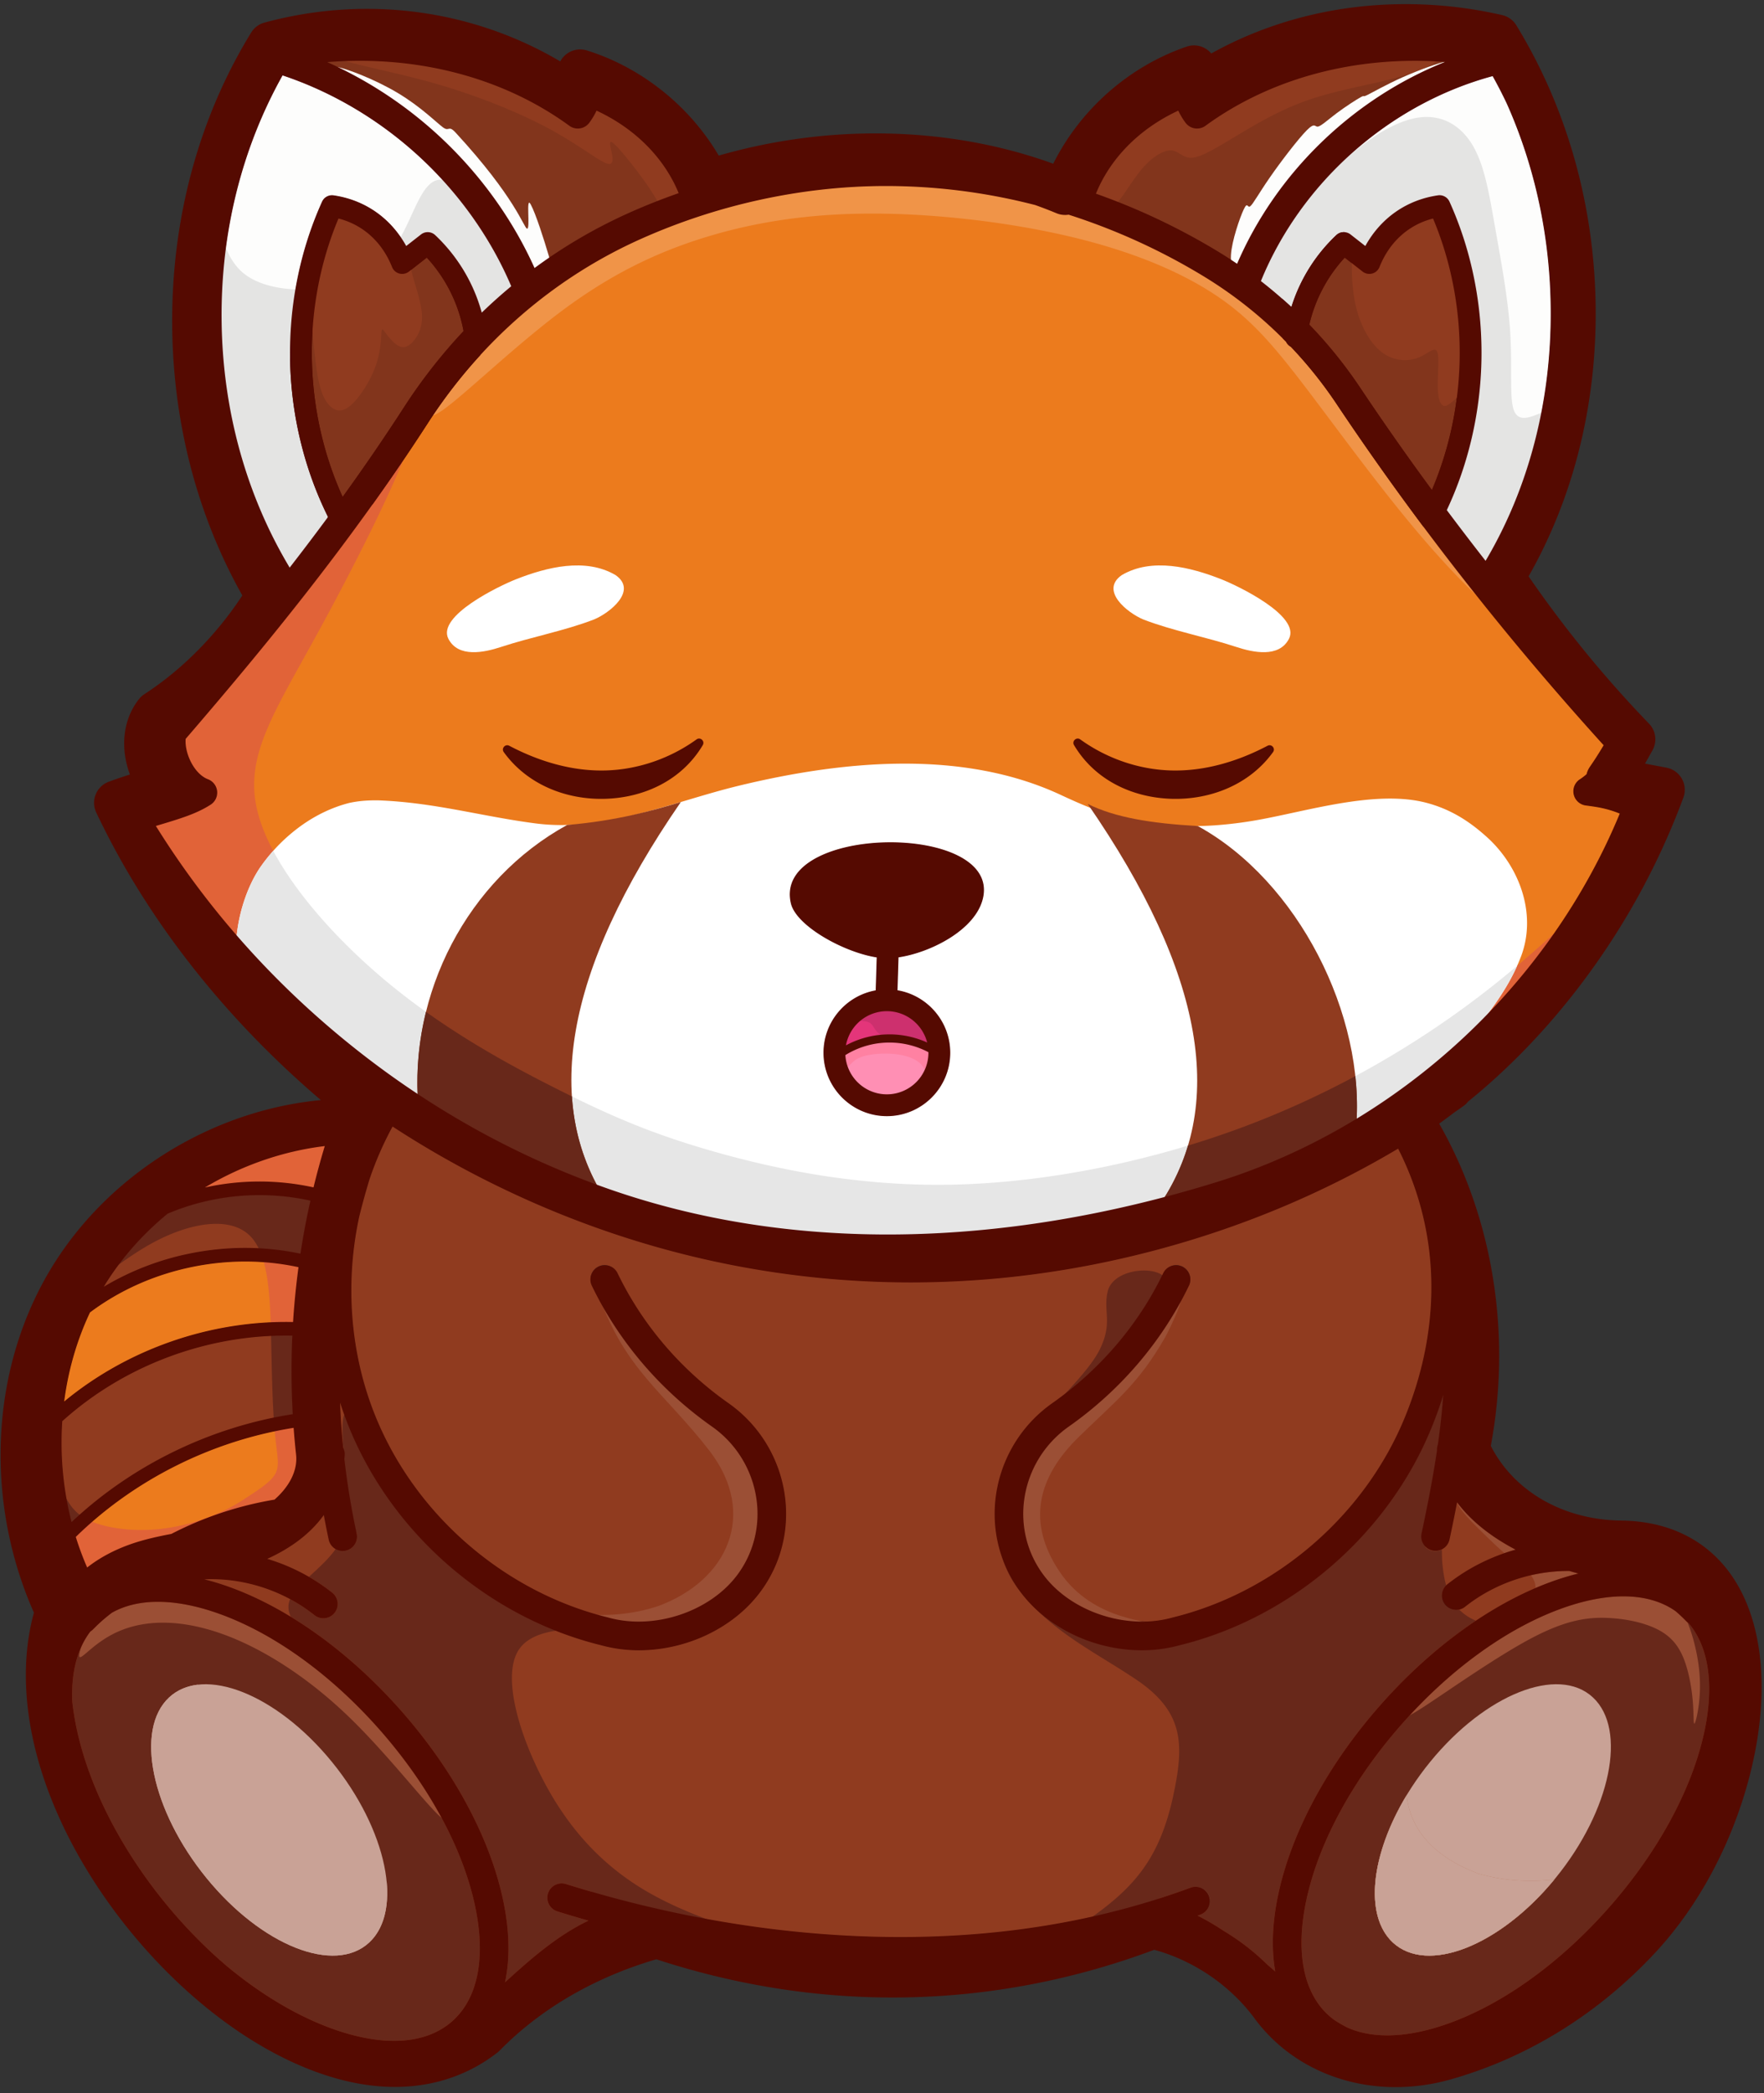 <svg width="215" height="255" fill="none" xmlns="http://www.w3.org/2000/svg"><rect width="100%" height="100%" fill="#333333" stroke="none"/><path fill-rule="evenodd" clip-rule="evenodd" d="M72.189 230.546a145 145 0 0015.847 3.624 131.283 131.283 0 0018.839 1.832c6.892.164 13.559-.258 19.956-1.26a96.399 96.399 0 0014.27-3.339l.065-.02.064-.021.065-.02.022-.007.042-.014.064-.021.065-.02.064-.021.043-.014.021-.007.065-.021.064-.021.064-.02.064-.021h.001l.063-.021.065-.021.064-.022.064-.021.064-.021.064-.021.064-.021.064-.022.043-.014.021-.007.064-.022.064-.021.064-.021.064-.022.064-.021.063-.022.064-.022.064-.022.022-.007.042-.014.064-.022.063-.022.064-.022.043-.015.021-.007.063-.022.064-.022.063-.022.064-.022.064-.022.063-.022.064-.023.063-.022.022-.007.042-.015.063-.023.063-.022.064-.023.042-.015.021-.007.064-.023.063-.022.063-.023.063-.023h.001l.063-.022.063-.023.063-.023.063-.023.021-.008.042-.015.063-.023.127-.046.042-.015.021-.008.126-.046.063-.024.062-.023a1.69 1.69 0 011.299.05 1.694 1.694 0 01.833 2.251 1.69 1.69 0 01-.952.882l-.518.189.098.048c.547.273 1.083.565 1.609.874a32.08 32.08 0 011.558.974l.002.001a28.242 28.242 0 015.318 4.109l.002.002a91 91 0 01.491.423l.587.509-.023-.13c-.255-1.452-.345-3.014-.265-4.671.079-1.645.324-3.384.738-5.202.849-3.722 2.364-7.581 4.445-11.393 2.081-3.812 4.729-7.577 7.842-11.112 3.113-3.534 6.514-6.635 10.033-9.181 3.519-2.545 7.156-4.535 10.74-5.846a32.462 32.462 0 013.378-1.033l.179-.044-.178-.047c-.185-.05-.37-.1-.555-.152-.184-.051-.366-.104-.549-.157l-.006-.002h-.007a20.366 20.366 0 00-6.769 1.115 20.171 20.171 0 00-5.997 3.278 1.698 1.698 0 11-2.117-2.654 23.236 23.236 0 013.933-2.526 24.175 24.175 0 014.41-1.721l.114-.032-.105-.054c-1.53-.801-2.901-1.69-4.094-2.655-1.189-.96-2.201-1.996-3.021-3.095l-.064-.086-.02.105c-.142.746-.291 1.498-.446 2.258-.154.756-.316 1.528-.485 2.315a1.689 1.689 0 01-.59.964 1.705 1.705 0 01-1.425.34l-.016-.003-.005-.001-.01-.003-.011-.002-.005-.002-.016-.003-.001-.001-.015-.003-.006-.002-.009-.003-.012-.003-.004-.001-.015-.005h-.001l-.014-.004-.007-.002-.009-.003-.012-.004-.003-.001-.015-.005h-.002l-.013-.005-.007-.002-.008-.003-.012-.005-.003-.001-.015-.005-.002-.001-.013-.005-.007-.003-.007-.002-.013-.006h-.002l-.014-.006-.004-.002-.011-.005-.014-.006-.013-.006h-.001l-.015-.007-.004-.002-.01-.004-.009-.005-.005-.002-.013-.007h-.001l-.014-.007-.004-.002-.01-.005-.009-.005-.004-.003-.014-.007-.014-.007-.004-.003-.009-.005-.01-.005-.003-.003-.014-.008h-.001l-.012-.008-.005-.003-.008-.004-.01-.007-.003-.002-.013-.008-.001-.001-.012-.007-.006-.004-.007-.005-.01-.007-.002-.002-.013-.008-.002-.002-.011-.007-.006-.005-.006-.004-.01-.008-.002-.001-.013-.009-.002-.002-.01-.008-.012-.009-.011-.008-.001-.001-.012-.01-.003-.002-.009-.008-.006-.005-.005-.004-.011-.01h-.001l-.011-.01-.012-.01-.007-.007-.004-.004-.011-.009v-.001l-.011-.01-.004-.003-.007-.008-.008-.007-.003-.003-.011-.011-.011-.01-.004-.004-.006-.007a1.693 1.693 0 01-.445-1.541c.388-1.81.743-3.554 1.061-5.248.317-1.692.597-3.331.835-4.927l.001-.005v-.005a1.696 1.696 0 01.1-.69l.002-.005.001-.005c.146-1.029.275-2.043.384-3.045.11-1.002.2-1.99.269-2.969l.029-.404-.12.387a50.326 50.326 0 01-1.369 3.826c-2.637 6.524-6.896 12.334-12.204 16.932-5.309 4.599-11.667 7.987-18.5 9.667h-.002c-.743.206-1.5.359-2.265.461-.778.104-1.565.155-2.355.155-2.827 0-5.673-.653-8.227-1.858-2.499-1.18-4.719-2.888-6.37-5.03a15.371 15.371 0 01-1.027-1.504c-2.17-3.603-2.734-7.78-1.88-11.672a16.481 16.481 0 016.627-9.96 42.166 42.166 0 007.829-7.124 40.69 40.69 0 005.716-8.758c.203-.423.558-.723.968-.866a1.694 1.694 0 012.164 1.04c.143.41.131.875-.072 1.297a44.112 44.112 0 01-6.187 9.482 45.54 45.54 0 01-8.465 7.705 13.094 13.094 0 00-5.262 7.883c-.683 3.078-.243 6.378 1.47 9.222a12.91 12.91 0 00.808 1.183c1.322 1.715 3.14 3.092 5.192 4.047a16.177 16.177 0 006.754 1.512c.635 0 1.267-.041 1.892-.124a13.019 13.019 0 001.804-.368l.053-.013c6.319-1.55 12.198-4.679 17.106-8.929 4.909-4.249 8.848-9.62 11.286-15.652 2.256-5.582 3.301-11.229 3.151-16.727a37.093 37.093 0 00-4.043-15.876l-.023-.045-.043.025a114.24 114.24 0 01-14.228 7.159 117.866 117.866 0 01-15.239 5.183 118.098 118.098 0 01-14.895 2.96 114.324 114.324 0 01-20.681.848 113.546 113.546 0 01-25.96-4.36 117.214 117.214 0 01-19.457-7.597 119.44 119.44 0 01-6.146-3.276 117.52 117.52 0 01-5.905-3.607l-.043-.028-.024.044a40.128 40.128 0 00-2.815 6.442v.001a88.493 88.493 0 00-1.25 4.533v.001a42.604 42.604 0 00-.83 12.415c.33 4.077 1.254 8.104 2.79 11.905 2.439 6.032 6.378 11.403 11.287 15.652 4.908 4.25 10.788 7.379 17.106 8.928l.053.014c2.753.77 5.81.61 8.605-.296 2.796-.906 5.33-2.557 7.037-4.771a13.212 13.212 0 00.808-1.183c1.713-2.844 2.153-6.145 1.47-9.222a13.097 13.097 0 00-5.262-7.883 45.554 45.554 0 01-8.465-7.706 44.073 44.073 0 01-6.186-9.481 1.692 1.692 0 01-.072-1.297c.143-.41.443-.766.866-.968a1.692 1.692 0 011.297-.072c.41.143.765.443.968.865a40.679 40.679 0 005.716 8.759 42.174 42.174 0 007.829 7.124 16.477 16.477 0 016.627 9.96c.854 3.892.29 8.069-1.88 11.672a16.596 16.596 0 01-1.027 1.504c-1.65 2.142-3.87 3.85-6.37 5.029a19.411 19.411 0 01-8.227 1.859c-.79 0-1.578-.051-2.356-.155a16.778 16.778 0 01-2.264-.461h-.001c-6.834-1.68-13.192-5.068-18.5-9.667-5.309-4.598-9.568-10.408-12.205-16.932a41.291 41.291 0 01-1.06-2.934l-.105-.323.013.339a85.206 85.206 0 00.376 5.509l.001.008.004.008a1.719 1.719 0 01.183.894 9.633 9.633 0 01-.029.315l-.013.131v.004a93.48 93.48 0 00.637 4.544c.234 1.416.501 2.838.802 4.267l.001.005.001.005.001.005.001.005.002.005v.005l.002.005v.006l.002.005v.005l.002.005.001.005.001.005.001.005.001.005.002.006v.005l.002.005v.005l.002.005v.005l.002.004v.001l.001.006.001.005.001.005.001.005.001.005.002.005v.005l.002.005v.005l.002.006v.005l.002.005.001.005.001.005.001.005.001.006.002.005v.005l.002.005v.005l.002.005v.005l.002.005.001.006.001.005.001.005.002.005v.005l.002.005v.005l.002.005v.006l.002.005.001.005.001.005.001.005.001.005.001.005.002.005v.006l.002.005v.005h.001a1.693 1.693 0 01-1.303 2.015 1.617 1.617 0 01-.358.038 1.694 1.694 0 01-1.658-1.342 104.555 104.555 0 01-.601-3.023l-.02-.108-.065.089a14.48 14.48 0 01-2.9 2.965c-1.145.887-2.47 1.673-3.974 2.357l-.114.052.12.036a24.003 24.003 0 014.178 1.697 23.124 23.124 0 013.732 2.423c.367.292.58.705.629 1.137a1.69 1.69 0 01-.36 1.248 1.692 1.692 0 01-2.385.269 20.177 20.177 0 00-6.336-3.392 20.279 20.279 0 00-7.13-.984l-.324.014.314.079a30.972 30.972 0 013.219.992c3.584 1.311 7.221 3.301 10.74 5.847 3.52 2.545 6.92 5.647 10.034 9.181 3.113 3.534 5.76 7.3 7.842 11.112 2.08 3.812 3.596 7.67 4.444 11.392.446 1.956.696 3.821.754 5.574.058 1.768-.08 3.424-.407 4.95l-.031.143.108-.098c1.5-1.364 3.067-2.776 4.747-4.081 1.679-1.304 3.47-2.499 5.415-3.43l.112-.054-.12-.034a157.261 157.261 0 01-3.782-1.126 1.694 1.694 0 01-1.115-2.126 1.696 1.696 0 012.125-1.115l.05.016.05.015.051.016.05.016.051.015.046.015.004.001.05.016.102.031.05.015.05.016.043.013.008.002.05.016.101.031.05.015.051.015.039.012.011.004.05.015.051.015.05.016.05.015.052.016.034.01.016.005.05.015.05.015.051.015.05.016.051.015.03.009.02.006.05.015.051.015.05.015.101.03.027.008.024.008.05.015.05.015.051.014.05.015.05.015.024.007.027.008.05.015.051.015.05.015.05.015.051.015.02.005.03.009.051.015.05.015.051.015.05.014.05.015.016.005.035.01.05.015.051.014.05.015.05.015.051.014.011.003.04.012.05.014.05.015.05.014.051.015h-.002zm86.656 9.179c-.458-2.466-.326-5.392.419-8.658.786-3.451 2.203-7.043 4.156-10.603 1.952-3.56 4.439-7.088 7.368-10.412 2.928-3.325 6.114-6.238 9.399-8.624 3.285-2.385 6.669-4.244 9.994-5.46a27.232 27.232 0 014.012-1.146 18.86 18.86 0 013.672-.386c1.265 0 2.443.154 3.518.462a9.395 9.395 0 012.893 1.372l.003.003a18.81 18.81 0 011.265 1.19 1.758 1.758 0 00.29.239l.006.003.004.006c1.269 1.491 2.067 3.438 2.378 5.754.31 2.305.137 4.976-.535 7.924-.787 3.451-2.203 7.043-4.156 10.603-1.952 3.559-4.439 7.087-7.368 10.412-2.928 3.325-6.114 6.238-9.399 8.623-3.285 2.386-6.669 4.245-9.994 5.461-2.524.923-4.881 1.427-7.007 1.516-2.14.09-4.047-.242-5.658-.99l-.001-.001a13.626 13.626 0 01-.745-.409 18.963 18.963 0 01-.755-.47l-.002-.001a7.828 7.828 0 01-.624-.5c-1.622-1.428-2.673-3.437-3.133-5.908zm-100.579.665c-.46 2.47-1.51 4.479-3.132 5.907-1.622 1.429-3.748 2.219-6.256 2.362-2.504.144-5.39-.356-8.537-1.507-2.12-.776-4.264-1.813-6.392-3.081a50.223 50.223 0 01-6.336-4.507 60.035 60.035 0 01-8.1-8.417c-2.427-3.064-4.562-6.358-6.29-9.748a47.232 47.232 0 01-2.964-7.161c-.75-2.369-1.252-4.689-1.5-6.929v-.003c-.074-1.768.078-3.385.45-4.824.372-1.437.964-2.696 1.771-3.75l.005-.007.008-.005a1.792 1.792 0 00.327-.261 19.61 19.61 0 012.295-2.02l.005-.003a9.865 9.865 0 012.591-1 13.161 13.161 0 013.035-.336c1.154 0 2.382.129 3.672.386 1.28.255 2.62.637 4.013 1.146 3.324 1.216 6.708 3.075 9.993 5.461 3.285 2.385 6.47 5.298 9.4 8.623 2.928 3.325 5.416 6.853 7.368 10.412 1.952 3.56 3.369 7.152 4.155 10.603.745 3.267.877 6.192.419 8.658v.001z" fill="#903B1F"/><path fill-rule="evenodd" clip-rule="evenodd" d="M8.814 207.772c.433-1.78 1.32-3.843 3.042-4.895 2.63-1.605 7.21-.851 12.296 2.405 5.086 3.256 10.679 9.015 14.776 14.054 4.098 5.039 6.7 9.358 9.454 10.766 2.753 1.408 5.657-.096 6.468-3.296.227-.894.29-1.921.185-3.045 1.269 2.687 2.22 5.369 2.813 7.971.745 3.266.877 6.192.418 8.658-.46 2.47-1.51 4.479-3.133 5.908-1.621 1.428-3.747 2.218-6.255 2.362-2.504.143-5.39-.357-8.537-1.508-2.12-.776-4.264-1.812-6.392-3.081a50.121 50.121 0 01-6.336-4.507 60.035 60.035 0 01-8.1-8.417c-2.427-3.064-4.562-6.358-6.29-9.747a47.316 47.316 0 01-2.964-7.161c-.7-2.207-1.182-4.371-1.445-6.467zm167.131-37.727c-.055.054-.11.111-.166.17a49.792 49.792 0 01-1.29 3.578c-2.637 6.524-6.896 12.333-12.205 16.932-5.309 4.598-11.666 7.986-18.5 9.667h-.001c-.743.206-1.5.359-2.265.461-.778.104-1.565.155-2.355.155a19.41 19.41 0 01-8.227-1.859c-2.499-1.179-4.719-2.887-6.37-5.029a15.64 15.64 0 01-1.027-1.505 15.699 15.699 0 01-1.47-3.206 12.01 12.01 0 002.089 4.248c4.14 5.298 9.273 7.539 14.604 11.153 5.669 3.964 5.544 7.948 4.174 14.251-1.629 7.214-4.552 10.726-9.843 14.496a92.84 92.84 0 0012.084-3.554 1.697 1.697 0 012.132 2.301c-.181.394-.513.72-.953.883l-.517.188.098.049a27.4 27.4 0 011.609.873c.527.308 1.046.635 1.557.974l.002.001a28.138 28.138 0 015.319 4.109l.002.003c.167.142.33.283.491.422l.586.51-.023-.131c-.255-1.452-.344-3.014-.265-4.671.079-1.645.325-3.384.739-5.202.849-3.722 2.363-7.581 4.444-11.392 2.082-3.812 4.729-7.578 7.842-11.112 3.113-3.534 6.515-6.636 10.034-9.182a54.566 54.566 0 011.662-1.155c-.874-.362-1.563-.837-2.108-1.404a1.692 1.692 0 01-2.063-1.845c.043-.381.214-.748.505-1.029-.26-.919-.403-1.925-.494-2.986a32.6 32.6 0 01-.036-1.326l.004-.14a1.68 1.68 0 01-1.144.157 1.694 1.694 0 01-1.069-.738 1.692 1.692 0 01-.235-1.278c.388-1.809.743-3.554 1.06-5.247.318-1.693.598-3.331.836-4.928l.001-.005v-.005a1.704 1.704 0 01.1-.69l.002-.004.001-.005c.146-1.03.275-2.044.384-3.045.107-.981.196-1.95.265-2.908zm-35.812 27.532a55.917 55.917 0 01-4.76-.496c-.15-.022-.299-.046-.446-.071 1.394.39 2.841.596 4.274.597.311 0 .622-.01.932-.03zm1.562-42.196l-.028-.021c-1.622-1.176-6.079-.563-6.665 1.999-.559 2.437.642 3.764-.942 7.006-.839 1.716-2.59 3.649-4.364 5.582a42.036 42.036 0 006.418-6.087 40.684 40.684 0 005.58-8.479h.001zm60.74 68.513c-6.354 4.539-14.612 6.539-22.24 4.379-9.373-3.563-10.791-10.568-6.516-19.101 2.883-5.754 6.002-5.256 9.191-9.332.114-.146.205-.278.274-.4a48.39 48.39 0 00-2.957 1.988c-3.285 2.386-6.471 5.299-9.4 8.624-2.928 3.324-5.416 6.852-7.367 10.412-1.953 3.56-3.37 7.152-4.156 10.603-.745 3.266-.877 6.192-.419 8.658.459 2.47 1.511 4.479 3.133 5.908a9.005 9.005 0 00.624.499l.002.002c.252.165.504.322.755.47.252.148.5.285.744.409l.002.001c1.611.748 3.518 1.079 5.658.99 2.126-.089 4.482-.593 7.007-1.517 3.325-1.216 6.709-3.074 9.994-5.46s6.47-5.298 9.399-8.623c2.406-2.732 4.514-5.6 6.272-8.511v.001zM35.472 197.049c-.405-.88-.401-1.586-.095-2.273a19.752 19.752 0 012.977 1.96c.367.292.817.408 1.249.359a1.693 1.693 0 00.868-3.013 23.028 23.028 0 00-2.851-1.94c1.145-1.066 2.442-2.201 3.281-3.417l.015-.022a1.687 1.687 0 001.213.195 1.694 1.694 0 001.07-.738 1.69 1.69 0 00.234-1.277c-.33-1.54-.62-3.071-.871-4.595a93.477 93.477 0 01-.628-4.466l-.008-.099.011-.115a9.57 9.57 0 00.03-.314 1.678 1.678 0 00-.133-.786c-.134-1.935-.172-3.606.153-4.201l.013.037c.176.486.36.969.554 1.449 2.637 6.523 6.896 12.333 12.205 16.932 3.87 3.351 8.296 6.06 13.058 7.933-1.695.252-3.542.832-4.525 2.239-2.048 2.935-.332 9.469 2.519 15.203 2.85 5.734 6.834 10.668 12.814 14.212 2.322 1.375 4.945 2.541 7.639 3.546-.541-.099-1.083-.201-1.624-.307l-.196-.038-.068-.014-.128-.025-.142-.028-.054-.011-.196-.039-.02-.004-.176-.036-.093-.018-.103-.021-.167-.035-.029-.005-.196-.041-.045-.009-.15-.032-.12-.024-.077-.016-.193-.041-.003-.001-.196-.041-.071-.015-.125-.027-.145-.031-.051-.011-.196-.043-.023-.005-.173-.037-.097-.021-.1-.022-.17-.038-.026-.006-.196-.043-.049-.011-.147-.033-.123-.027-.073-.017-.197-.044v-.001l-.196-.044-.075-.017-.12-.028-.15-.034-.047-.012-.196-.045-.027-.006-.17-.04-.1-.024-.096-.022-.383-.091-.01-.002-.052-.013-.144-.034-.127-.031-.07-.017-.196-.047-.004-.001-.192-.047-.079-.019-.117-.029-.153-.038-.044-.011-.196-.049-.03-.007-.166-.042-.105-.026-.092-.023-.178-.045-.018-.005-.197-.05-.056-.014-.14-.036-.13-.033-.066-.017-.197-.051-.008-.002-.188-.049-.083-.022-.114-.03-.156-.041-.04-.01-.197-.052-.034-.009-.162-.043-.108-.029-.088-.024-.183-.049-.014-.004-.196-.053-.06-.016-.137-.037-.134-.037-.062-.017-.197-.054-.012-.003-.184-.051-.086-.024-.11-.031-.161-.044-.036-.011-.197-.055-.038-.01-.158-.045-.112-.032-.085-.024-.186-.053-.01-.003-.197-.056-.064-.018-.132-.039a153.933 153.933 0 01-3.115-.934 1.689 1.689 0 00-1.294.117c-.385.202-.692.55-.832.998a1.693 1.693 0 001.116 2.125 143.574 143.574 0 003.782 1.127l.12.033-.113.054c-1.945.931-3.736 2.127-5.414 3.431-1.68 1.304-3.248 2.717-4.747 4.08l-.108.099.03-.143c.328-1.526.465-3.182.407-4.95-.057-1.754-.307-3.618-.753-5.574-.849-3.722-2.363-7.581-4.444-11.393-2.081-3.812-4.73-7.577-7.843-11.112-3.113-3.534-6.514-6.635-10.033-9.181a51.462 51.462 0 00-3.366-2.242v.001z" fill="#68281A"/><path fill-rule="evenodd" clip-rule="evenodd" d="M38.53 35.146a41.661 41.661 0 012.557-8.605l.106-.252.264.066a9.47 9.47 0 014.065 2.171c1.143 1.035 2.058 2.363 2.681 3.932a1.014 1.014 0 00.675.601h.001a1.013 1.013 0 00.887-.178l2.413-1.886.199.214a18.193 18.193 0 012.925 4.235 18.189 18.189 0 011.634 4.88l.029.158-.11.117a64.98 64.98 0 00-7.254 9.281 239.836 239.836 0 01-3.683 5.53 267.74 267.74 0 01-3.773 5.359l-.322.444-.227-.5a41.987 41.987 0 01-2.693-8.005 43.53 43.53 0 01-.374-17.562z" fill="#903B1F"/><path fill-rule="evenodd" clip-rule="evenodd" d="M148.508 93.239c-1.932.49-3.899.733-5.86.67a19.649 19.649 0 01-5.755-1.069 20.321 20.321 0 01-5.257-2.722.461.461 0 00-.602.036.464.464 0 00-.09.597 12.761 12.761 0 004.831 4.663c2.09 1.159 4.484 1.769 6.927 1.854 2.467.086 4.931-.371 7.131-1.376 2.071-.946 3.908-2.377 5.293-4.297a.457.457 0 00-.029-.588.465.465 0 00-.585-.111c-1.931 1.017-3.948 1.82-6.004 2.343zM99.812 104.407c-2.475 1.23-3.967 3.111-3.374 5.635.304 1.296 1.762 2.695 3.635 3.875 2.088 1.315 4.689 2.356 6.788 2.68l.041.007c-.04 1.364-.083 2.728-.125 4.091l-.037.007a7.688 7.688 0 00-4.537 2.638 7.639 7.639 0 00-1.787 4.918c0 2.116.861 4.036 2.251 5.426a7.653 7.653 0 005.426 2.251 7.653 7.653 0 005.426-2.251 7.65 7.65 0 002.252-5.426 7.638 7.638 0 00-1.809-4.943 7.68 7.68 0 00-4.579-2.624l-.04-.007c.043-1.363.084-2.726.125-4.089l.039-.005c2.138-.317 4.762-1.293 6.838-2.75 1.698-1.193 3.028-2.707 3.421-4.444.526-2.326-.838-4.047-3.133-5.166-2.209-1.076-5.277-1.597-8.362-1.566-3.084.031-6.185.613-8.458 1.743zM85.308 90.037a.46.46 0 00-.384.08 20.326 20.326 0 01-5.257 2.723 19.651 19.651 0 01-5.755 1.069c-1.962.063-3.928-.18-5.86-.67-2.056-.522-4.073-1.326-6.004-2.343a.463.463 0 00-.375-.032.496.496 0 00-.323.37.456.456 0 00.084.361c1.385 1.92 3.222 3.351 5.293 4.297 2.2 1.005 4.664 1.462 7.131 1.376 2.443-.085 4.837-.695 6.927-1.854a12.76 12.76 0 004.83-4.663.461.461 0 00.048-.39.497.497 0 00-.355-.324z" fill="#EC7B1D"/><path fill-rule="evenodd" clip-rule="evenodd" d="M60.017 23.934a50.633 50.633 0 00-13.17-12.511 49.826 49.826 0 00-6.98-3.812l-.169-.075.184-.015c5.466-.439 10.84.027 15.861 1.347 4.992 1.312 9.637 3.468 13.68 6.418.38.277.834.373 1.263.306.43-.067.833-.298 1.11-.676.194-.267.36-.521.505-.764a7.73 7.73 0 00.365-.693l.02-.043.042.02c2.344 1.086 4.407 2.524 6.108 4.231 1.698 1.706 3.035 3.681 3.926 5.845l.019.046-.047.017a78.65 78.65 0 00-6.065 2.41c-2.028.908-4 1.922-5.913 3.038a62.637 62.637 0 00-5.577 3.667l-.046.035-.024-.053a48.767 48.767 0 00-5.092-8.738zm77.44-6.24c1.706-1.72 3.779-3.166 6.134-4.258l.043-.02.02.043c.101.22.222.45.365.693.144.243.311.497.506.764.276.378.68.61 1.109.676.429.067.884-.03 1.262-.305 4.005-2.921 8.598-5.064 13.534-6.379 4.967-1.323 10.282-1.81 15.694-1.41l.202.015-.188.076c-5.618 2.248-10.763 5.626-15.101 9.835-4.313 4.186-7.828 9.195-10.214 14.732l-.023.053-.047-.032a56.911 56.911 0 00-2.175-1.402 80.84 80.84 0 00-7.343-3.966 79.723 79.723 0 00-7.677-3.169l-.046-.016.018-.046c.887-2.178 2.224-4.167 3.927-5.884z" fill="#82351C"/><path fill-rule="evenodd" clip-rule="evenodd" d="M58.266 240.39c-.46 2.47-1.51 4.479-3.132 5.907-1.622 1.429-3.748 2.219-6.256 2.362-2.504.144-5.39-.356-8.537-1.507-2.12-.776-4.264-1.813-6.392-3.081a50.223 50.223 0 01-6.336-4.507 60.035 60.035 0 01-8.1-8.417c-2.427-3.064-4.562-6.358-6.29-9.748a47.232 47.232 0 01-2.964-7.161c-.75-2.369-1.252-4.689-1.5-6.929v-.003c-.074-1.768.078-3.385.45-4.824.372-1.437.964-2.696 1.771-3.75l.005-.007.008-.005a1.792 1.792 0 00.327-.261 19.61 19.61 0 012.295-2.02l.005-.003a9.865 9.865 0 012.591-1 13.161 13.161 0 013.035-.336c1.154 0 2.382.129 3.672.386 1.28.255 2.62.637 4.013 1.146 3.324 1.216 6.708 3.075 9.993 5.461 3.285 2.385 6.47 5.298 9.4 8.623 2.928 3.325 5.416 6.853 7.368 10.412 1.952 3.56 3.369 7.152 4.155 10.603.745 3.267.877 6.192.419 8.658v.001zM158.845 239.725c-.458-2.466-.326-5.392.419-8.658.786-3.451 2.203-7.043 4.156-10.603 1.952-3.56 4.439-7.088 7.368-10.412 2.928-3.325 6.114-6.238 9.399-8.624 3.285-2.385 6.669-4.244 9.994-5.46a27.232 27.232 0 014.012-1.146 18.86 18.86 0 013.672-.386c1.265 0 2.443.154 3.518.462a9.395 9.395 0 012.893 1.372l.003.003a18.81 18.81 0 011.265 1.19 1.758 1.758 0 00.29.239l.006.003.004.006c1.269 1.491 2.067 3.438 2.378 5.754.31 2.305.137 4.976-.535 7.924-.787 3.451-2.203 7.043-4.156 10.603-1.952 3.559-4.439 7.087-7.368 10.412-2.928 3.325-6.114 6.238-9.399 8.623-3.285 2.386-6.669 4.245-9.994 5.461-2.524.923-4.881 1.427-7.007 1.516-2.14.09-4.047-.242-5.658-.99l-.001-.001a14.306 14.306 0 01-.745-.408 18.999 18.999 0 01-.755-.471l-.002-.001a7.828 7.828 0 01-.624-.5c-1.622-1.428-2.673-3.437-3.133-5.908z" fill="#68281A"/><path fill-rule="evenodd" clip-rule="evenodd" d="M31.592 143.991c-2.22.003-4.44.247-6.611.73l-.284.063.25-.149a38.035 38.035 0 017.106-3.313 36.363 36.363 0 017.526-1.743l.072-.009-.021.069a94.56 94.56 0 00-1.373 5.031l-.01.045-.045-.01a30.568 30.568 0 00-6.61-.713v-.001zM20.913 163.471c-4.737 1.645-9.188 4.115-13.061 7.313l-.092.076.016-.118a37.338 37.338 0 011.162-5.605 35.43 35.43 0 011.986-5.263l.005-.01.01-.007a30.398 30.398 0 015.982-3.487 32.06 32.06 0 016.727-2.11 32.277 32.277 0 016.43-.614c2.14.013 4.256.244 6.312.69l.042.01-.005.043a94.701 94.701 0 00-.66 6.675l-.003.045-.045-.001c-5.027-.105-10.06.715-14.806 2.363zM27.04 184.336a43.088 43.088 0 00-6.137 2.584l-.006.003-.006.002c-.594.112-1.191.231-1.787.365-.596.133-1.192.28-1.787.447a21.341 21.341 0 00-3.614 1.369 17.195 17.195 0 00-3.051 1.901l-.048.037-.024-.055a36.51 36.51 0 01-1.389-3.732l-.008-.027.02-.021c3.582-3.501 7.736-6.43 12.232-8.68a49.382 49.382 0 0114.345-4.623l.05-.008.004.051a93.497 93.497 0 00.299 3.251c.108.982-.099 1.943-.529 2.843-.474.99-1.22 1.905-2.117 2.692l-.01.009-.013.002a42.024 42.024 0 00-6.423 1.591v-.001zM57.313 137.256a108.004 108.004 0 01-15.379-10.535 108.183 108.183 0 01-12.62-12.157c-3.838-4.354-7.298-9-10.357-13.912l-.032-.052.152-.046c1.456-.436 2.665-.797 3.727-1.19 1.06-.39 1.974-.813 2.84-1.368a1.698 1.698 0 00-.31-3.015c-.82-.312-1.517-1.058-2.007-1.944-.535-.968-.821-2.105-.743-3.025l.001-.015.01-.011c4.646-5.394 9.65-11.334 14.68-17.762 5.028-6.427 10.082-13.344 14.825-20.69A61.596 61.596 0 0163.538 38.34a59.078 59.078 0 0114.517-9.257 74.745 74.745 0 0114.541-4.783 72.356 72.356 0 0115.049-1.685 72.196 72.196 0 019.317.559c3.103.388 6.184.977 9.227 1.761l.004.001a51.745 51.745 0 012.589.998 2.695 2.695 0 001.459.173l.011-.001.01.003a75.852 75.852 0 018.47 3.276 77.587 77.587 0 018.082 4.288 50.599 50.599 0 015.21 3.641 52.287 52.287 0 014.771 4.305l.005.006.004.006a1.3 1.3 0 00.552.575l.007.004.005.006a52.747 52.747 0 012.939 3.368 51.07 51.07 0 012.617 3.573 347.856 347.856 0 0015.349 21.186 369.924 369.924 0 0017.219 20.417l.023.025-.017.03a44.059 44.059 0 01-1.68 2.629 2.694 2.694 0 00-.397.884l-.004.014-.011.01a6.515 6.515 0 01-.82.625 1.697 1.697 0 00.7 3.108c.666.088 1.296.17 1.963.313.668.144 1.373.347 2.189.676l.044.018-.018.044a76.748 76.748 0 01-7.991 14.566 80.18 80.18 0 01-11.051 12.737 80.179 80.179 0 01-14.194 10.577c-5.066 2.964-10.42 5.338-15.92 7.041-13.294 4.115-26.355 6.244-38.836 6.381-12.48.138-24.381-1.716-35.354-5.565a104.71 104.71 0 01-16.805-7.619v.001z" fill="#EC7B1D"/><path fill-rule="evenodd" clip-rule="evenodd" d="M52.687 50.643a61.489 61.489 0 0110.851-12.302 59.078 59.078 0 0114.517-9.257 74.745 74.745 0 0114.542-4.783 72.363 72.363 0 0115.049-1.686 72.191 72.191 0 019.316.56c3.103.388 6.185.977 9.227 1.76l.004.002a52.207 52.207 0 012.589.997 2.705 2.705 0 001.459.174l.011-.001.011.003c2.872.917 5.7 2.01 8.47 3.276a77.674 77.674 0 018.081 4.288 50.614 50.614 0 015.21 3.641 52.274 52.274 0 014.771 4.305l.006.006.003.006a1.301 1.301 0 00.552.575l.007.004.005.005a53.078 53.078 0 012.94 3.369 51.72 51.72 0 012.617 3.573 347.033 347.033 0 0015.349 21.186c.596.762 1.196 1.522 1.8 2.281-1.804-1.626-4.384-4.37-6.964-7.4-5.095-5.98-10.189-13.068-14.128-18.22-3.939-5.154-6.722-8.373-11.041-11.197-4.32-2.824-10.174-5.253-17.559-6.994-7.385-1.74-16.3-2.793-24.08-2.793-7.78 0-14.425 1.053-20.488 2.935-6.063 1.883-11.545 4.596-17.331 8.915-5.787 4.32-11.877 10.245-14.535 12.1-.567.395-.977.605-1.261.672z" fill="#F09448"/><path fill-rule="evenodd" clip-rule="evenodd" d="M41.927 7.399c2.647.765 6.643 1.527 10.608 2.634 5.205 1.453 10.355 3.502 14.148 5.523 3.793 2.021 6.23 4.015 7.267 4.36 1.039.347.679-.954.499-1.799-.18-.844-.18-1.232.775-.221.955 1.01 2.866 3.419 4.028 5.191.358.545.645 1.03.899 1.443a78.667 78.667 0 012.583-.955l.047-.017-.019-.046c-.89-2.163-2.228-4.139-3.926-5.845-1.7-1.707-3.764-3.145-6.107-4.23l-.043-.02-.02.042c-.101.22-.221.45-.365.693a9.6 9.6 0 01-.505.764c-.277.378-.68.61-1.11.676-.429.067-.883-.03-1.262-.305-4.044-2.95-8.689-5.107-13.68-6.419-4.395-1.154-9.057-1.656-13.816-1.47zM136.233 24.639c.919-1.115 1.922-2.88 3.03-4.155 1.204-1.384 2.533-2.187 3.447-2.16.913.029 1.412.887 2.408.9.997.014 2.492-.816 4.776-2.186 2.284-1.371 5.358-3.281 8.735-4.555 3.378-1.274 7.06-1.91 10.061-2.633 3-.722 5.318-1.529 6.163-2.221.081-.067.149-.133.203-.198-5.042-.265-9.986.24-14.626 1.477-4.936 1.315-9.529 3.458-13.534 6.379a1.691 1.691 0 01-1.262.305 1.692 1.692 0 01-1.109-.676 9.449 9.449 0 01-.506-.764 7.667 7.667 0 01-.365-.693l-.02-.042-.043.02c-2.355 1.091-4.428 2.538-6.134 4.257-1.703 1.717-3.04 3.706-3.927 5.884l-.018.046.046.016c.897.317 1.788.65 2.675.999z" fill="#903B1F"/><path fill-rule="evenodd" clip-rule="evenodd" d="M142.007 162.931c-3.282 5.723-5.992 7.703-10.518 12.126-4.964 4.849-6.427 10.304-2.373 16.379 4.219 6.321 11.701 5.955 12.332 6.719-1.706 1.258-10.176-1.106-12.257-1.977-5.99-2.504-7.552-6.881-7.157-13.066.663-10.386 7.329-10.528 13.692-16.708 2.534-2.461 4.508-5.469 6.939-7.801 3.114-2.989-.324 3.726-.658 4.328zM72.969 157.751c3.204 9.171 8.01 11.879 13.545 19.051 5.821 7.624 2.25 15.74-6.331 18.879-3.167 1.046-6.57 1.288-9.87.887-.701-.093-1.394-.188-2.097-.272-3.627-.41 5.257 3.122 5.828 3.302 7.221 2.039 11.734-.916 15.678-6.877 3.967-6.4 4.3-15.308-1.758-20.585-4.882-4.169-6.373-3.856-10.145-9.977-.68-1.103-1.334-2.221-2.015-3.325-.57-.914-1.26-2.004-2.193-2.583-.601-.312-1.03.005-.642 1.5z" fill="#9B4F35"/><path fill-rule="evenodd" clip-rule="evenodd" d="M37.55 139.883l.023-.004.05-.009.045-.008h.003l.049-.009.049-.008.019-.004.03-.005.048-.008.034-.006.007-.001.008-.001.049-.009-.415.072zM11.192 185.375c1.977.817 4.955 1.218 8.041.926 3.603-.342 7.355-1.629 10.182-3.438 5.554-3.555 4.516-3.284 4.063-8.535.764-.16 1.532-.3 2.302-.422l.05-.008.004.051a93.335 93.335 0 00.299 3.251c.107.982-.099 1.943-.53 2.842a6.783 6.783 0 01-.367.669c-.04-.029.168 1.474.128 1.438-.328.486-.484 1.082-1.119 1.616-.634.534-.14.118-.213.178-1.944.355-5.112-.231-6.991.393a43.085 43.085 0 00-6.138 2.584l-.005.003-.007.002c-.594.112-1.191.231-1.787.365-.595.133-1.192.28-1.787.447a21.341 21.341 0 00-3.614 1.369 17.195 17.195 0 00-3.051 1.901l-.048.037-.024-.055a36.5 36.5 0 01-1.388-3.732l-.009-.027.02-.021a46.747 46.747 0 011.99-1.834zM57.313 137.256a108.004 108.004 0 01-15.379-10.535 108.101 108.101 0 01-12.62-12.157c-3.838-4.354-7.298-9-10.357-13.912l-.032-.052.152-.046c1.456-.436 2.665-.797 3.727-1.19 1.06-.39 1.974-.813 2.84-1.368a1.698 1.698 0 00-.31-3.015c-.82-.312-1.517-1.058-2.007-1.944-.535-.968-.821-2.105-.743-3.025l.001-.015.01-.011c4.646-5.394 9.65-11.334 14.68-17.762 4.015-5.133 8.047-10.578 11.924-16.305-2.265 5.647-6.822 14.528-10.497 21.233-5.408 9.867-8.906 15.02-7.355 21.553 1.55 6.535 8.148 14.45 15.387 20.554 7.238 6.103 15.118 10.395 21.54 13.607 6.424 3.211 11.391 5.343 18.858 7.461 7.468 2.118 17.435 4.222 28.842 4.001 11.406-.222 24.253-2.769 35.878-7.151s22.028-10.598 30.711-17.571c2.516-2.02 4.886-4.103 6.976-5.998l-.066.095a80.18 80.18 0 01-11.051 12.737 80.179 80.179 0 01-14.194 10.577c-5.066 2.964-10.42 5.338-15.92 7.041-27.877 8.365-54.184 9.477-81.393-2.061-3.286-1.44-6.454-3.024-9.602-4.742v.001zM38.013 139.803l.048-.008.05-.008.034-.006.014-.002.049-.008.049-.008.007-.001.005-.001h.005l.11-.018.02-.003.097-.015h.002l.047-.007.05-.007.022-.004.026-.004.049-.007.045-.006.004-.001.098-.014.017-.003.032-.004.049-.007.039-.005.01-.002.098-.013.012-.001.037-.006.082-.01.016-.002.05-.007.048-.006.006-.001.008-.001.085-.01.027-.004.022-.003.098-.012.071-.008-.02.069c-.254.835-.494 1.67-.721 2.505l-.003.009-.002.009-.003.009-.002.009-.001.003-.002.006-.002.009-.003.009-.002.009-.002.006v.003l-.003.009-.003.009-.002.009-.003.009-.002.009-.002.009-.003.01-.002.008-.001.004-.002.006-.002.009-.003.009-.002.009-.002.006v.003l-.003.009-.002.009-.003.009-.002.009-.003.009-.002.009-.003.009-.002.009-.002.009-.003.009-.002.009-.003.01-.002.009-.003.009-.002.009-.003.009-.002.009v.001l-.002.008-.003.009-.002.009-.003.009v.004l-.002.005-.002.009-.003.009-.002.009-.002.007v.002l-.003.009-.003.009-.002.01-.003.008v.002l-.002.008-.002.009-.003.009-.002.009-.001.004-.002.005-.002.009-.002.009-.003.009-.002.009-.003.009-.002.009-.002.009a88.894 88.894 0 00-.496 1.947l-.01.045-.046-.01a30.568 30.568 0 00-6.61-.713c-2.22.002-4.44.246-6.611.729l-.284.063.25-.149a38.037 38.037 0 017.106-3.313 36.71 36.71 0 014.403-1.224l.001-.001.048-.01.048-.01.048-.01.05-.01.048-.01.02-.004.028-.006.049-.01.048-.009.098-.02.014-.003.034-.006.049-.01.048-.009.098-.019.009-.002.04-.007.048-.009.03-.006.019-.003.097-.018-.632.121 1.217-.224zM32.14 153.727c.572 2.03.76 4.609.853 7.415a41.294 41.294 0 012.726-.034l.045.001.002-.045a94.517 94.517 0 01.66-6.675l.006-.043-.042-.01a30.285 30.285 0 00-4.25-.609z" fill="#E16338"/><path fill-rule="evenodd" clip-rule="evenodd" d="M53.016 220.705c-2.09-2.159-6.2-7.375-10.373-11.422-4.173-4.047-8.41-6.926-12.147-8.768-3.738-1.841-6.977-2.644-9.676-2.796-2.7-.152-4.86.346-6.534 1.108-1.675.761-2.866 1.785-3.631 2.438-.766.654-1.106.936-.967.16.044-.248.138-.606.27-1.018.29-.604.63-1.164 1.022-1.675l.005-.007.008-.005a1.767 1.767 0 00.327-.261 19.713 19.713 0 012.295-2.02l.005-.003a9.866 9.866 0 012.592-1 13.162 13.162 0 013.034-.335c1.154 0 2.382.128 3.672.385 1.28.255 2.62.637 4.013 1.146 3.324 1.216 6.708 3.075 9.993 5.461 3.285 2.385 6.471 5.298 9.4 8.623 2.928 3.324 5.416 6.853 7.368 10.412l.24.442a11.632 11.632 0 01-.917-.865zM173.748 207.8c2.88-1.882 8.72-6.016 12.97-8.249 4.249-2.233 6.907-2.566 9.44-2.427 2.533.138 4.942.747 6.52 1.758 1.578 1.01 2.326 2.422 2.824 4.001.498 1.578.748 3.322.845 4.748.097 1.426.041 2.533.193 2.339.153-.193.513-1.689.623-3.46.111-1.772-.027-3.821-.636-6.23a19.958 19.958 0 00-.889-2.728 1.589 1.589 0 01-.095-.089 18.659 18.659 0 00-1.264-1.19l-.003-.003a9.395 9.395 0 00-2.893-1.372c-1.076-.308-2.253-.462-3.518-.462-1.154 0-2.382.129-3.672.386-1.279.255-2.62.637-4.012 1.146-3.325 1.216-6.709 3.074-9.994 5.46-2.94 2.136-5.801 4.693-8.469 7.591.39-.184 1.032-.566 2.03-1.219zm3.799-24.785c.119.251.288.532.49.819.665.942 1.689 1.938 2.7 2.921.946.921 1.881 1.83 2.667 2.499.44-.152.884-.29 1.332-.416l.114-.032-.105-.055c-1.531-.801-2.902-1.69-4.095-2.654-1.188-.961-2.201-1.997-3.02-3.096l-.064-.086-.019.1zm9.005 8.858c.28.355.494.749.566 1.181.026.153.033.31.021.472a36.342 36.342 0 011.875-.746c.575-.21 1.143-.401 1.703-.572a30.317 30.317 0 011.675-.461l.179-.043-.178-.048a38.27 38.27 0 01-1.104-.309l-.006-.002h-.007a20.207 20.207 0 00-4.724.528z" fill="#9B4F35"/><path fill-rule="evenodd" clip-rule="evenodd" d="M43.364 186.554l.087.187.028.132a1.744 1.744 0 01-3.41.731 105.268 105.268 0 01-.602-3.025c-1.58 2.186-3.88 3.967-6.893 5.337a23.676 23.676 0 017.926 4.129 1.744 1.744 0 11-2.175 2.727c-3.758-2.996-8.634-4.576-13.435-4.365 1.05.262 2.125.592 3.223.993 7.178 2.626 14.563 7.968 20.794 15.041 6.23 7.074 10.598 15.073 12.296 22.525.897 3.934 1.002 7.499.347 10.544 3-2.728 6.274-5.652 10.173-7.518a154.492 154.492 0 01-3.784-1.127 1.744 1.744 0 111.038-3.33c1.033.322 2.065.631 3.098.929l.114.082a151.38 151.38 0 01-3.226-.966 1.689 1.689 0 00-1.294.117c-.384.202-.692.55-.831.998a1.693 1.693 0 001.115 2.125 143.587 143.587 0 003.782 1.127l.12.034-.112.053c-1.945.931-3.736 2.127-5.415 3.431-1.68 1.304-3.247 2.717-4.746 4.08l-.109.099.031-.143c.328-1.526.465-3.182.407-4.95-.058-1.754-.308-3.618-.753-5.574-.849-3.722-2.364-7.581-4.445-11.392-2.08-3.813-4.729-7.578-7.842-11.113-3.113-3.534-6.514-6.635-10.034-9.181-3.518-2.545-7.155-4.535-10.74-5.846a32.301 32.301 0 00-3.219-.993l-.313-.078.323-.014a20.257 20.257 0 017.13.984 20.176 20.176 0 016.336 3.392c.367.292.817.408 1.249.359a1.693 1.693 0 00.868-3.013 23.124 23.124 0 00-3.733-2.423 24.087 24.087 0 00-4.178-1.698l-.12-.036.114-.052c1.504-.683 2.829-1.469 3.975-2.356a14.473 14.473 0 002.9-2.966l.064-.089.02.108a102.837 102.837 0 00.601 3.024 1.697 1.697 0 002.015 1.304h.001a1.694 1.694 0 001.303-2.015v-.001a74.766 74.766 0 01-.07-.328zm97.951 44.732a89.799 89.799 0 003.846-1.327 1.746 1.746 0 011.212 3.272l-.415.151a29.747 29.747 0 013.178 1.855 28.158 28.158 0 015.317 4.108c.331.283.657.566.981.848-.509-2.898-.359-6.235.474-9.891 1.699-7.452 6.066-15.451 12.297-22.525 6.231-7.074 13.615-12.415 20.793-15.041a31.734 31.734 0 013.383-1.034c-.373-.1-.742-.203-1.105-.31-4.574-.035-9.162 1.533-12.737 4.384a1.745 1.745 0 01-2.175-2.728c2.459-1.961 5.327-3.404 8.359-4.255-3.061-1.602-5.484-3.555-7.131-5.764-.285 1.488-.596 3.01-.931 4.575a1.745 1.745 0 01-2.943.863l.022-.044a1.692 1.692 0 001.217.513 1.695 1.695 0 001.658-1.342c.168-.787.33-1.559.484-2.316.155-.76.304-1.512.447-2.258l.02-.105.064.086c.819 1.099 1.832 2.135 3.02 3.096 1.194.965 2.564 1.853 4.095 2.654l.105.055-.114.032a24.04 24.04 0 00-4.411 1.721 23.104 23.104 0 00-3.932 2.526 1.69 1.69 0 00-.628 1.137 1.692 1.692 0 001.496 1.876 1.69 1.69 0 001.248-.359 20.126 20.126 0 015.997-3.278 20.399 20.399 0 016.77-1.116h.007l.006.002a35.075 35.075 0 001.104.309l.178.048-.179.043c-.552.135-1.11.288-1.675.461-.56.171-1.128.362-1.703.572-3.585 1.311-7.221 3.301-10.74 5.847-3.519 2.545-6.921 5.647-10.034 9.181-3.113 3.534-5.761 7.3-7.842 11.112-2.081 3.812-3.596 7.67-4.444 11.392a29.888 29.888 0 00-.739 5.202c-.079 1.657.01 3.22.265 4.671l.023.131-.586-.51-.491-.422-.003-.003a28.073 28.073 0 00-5.318-4.108l-.002-.002a33.68 33.68 0 00-1.557-.974c-.526-.308-1.063-.6-1.61-.873l-.097-.049.517-.188a1.69 1.69 0 00.953-.883c.181-.394.212-.858.049-1.298a1.69 1.69 0 00-.883-.953 1.692 1.692 0 00-1.298-.049 90.502 90.502 0 01-4.076 1.399l.213-.117h.001zM8.806 207.302c.492 4.455 1.992 9.234 4.46 14.076 3.468 6.805 8.58 13.223 14.395 18.165 4.11 3.41 8.452 6.012 12.697 7.565 6.28 2.298 11.517 1.997 14.745-.846 3.227-2.843 4.186-7.999 2.699-14.52-1.572-6.894-5.66-14.35-11.513-20.995-5.853-6.644-12.733-11.641-19.374-14.07-2.79-1.021-5.375-1.529-7.669-1.529-2.145 0-4.036.444-5.603 1.329a19.677 19.677 0 00-2.29 2.015 1.729 1.729 0 01-.335.268c-1.608 2.101-2.36 5.021-2.212 8.542zm198.835 4.076c1.344-5.894.689-10.674-1.832-13.637a1.78 1.78 0 01-.299-.245c-.402-.415-.824-.81-1.261-1.188-1.704-1.214-3.869-1.824-6.384-1.824-2.293 0-4.877.507-7.668 1.528-6.641 2.429-13.521 7.426-19.374 14.071-5.853 6.644-9.942 14.1-11.513 20.994-1.487 6.521-.528 11.678 2.699 14.521a8.7 8.7 0 00.62.497 15.77 15.77 0 001.496.876c3.199 1.486 7.575 1.321 12.629-.528 6.641-2.429 13.521-7.426 19.374-14.07 5.853-6.645 9.942-14.101 11.513-20.995zm-48.796 28.347c-.458-2.466-.326-5.392.419-8.658.787-3.451 2.203-7.043 4.156-10.603 1.952-3.56 4.439-7.088 7.367-10.412 2.929-3.325 6.115-6.238 9.4-8.624 3.285-2.385 6.669-4.244 9.994-5.46a27.232 27.232 0 014.012-1.146 18.86 18.86 0 013.672-.386c1.265 0 2.443.155 3.518.462a9.395 9.395 0 012.893 1.372l.003.003a18.81 18.81 0 011.265 1.19 1.758 1.758 0 00.29.239l.006.003.005.006c1.268 1.491 2.066 3.438 2.377 5.754.31 2.305.137 4.976-.535 7.924-.787 3.451-2.203 7.043-4.156 10.603-1.952 3.559-4.439 7.087-7.368 10.412-2.928 3.325-6.114 6.238-9.399 8.623-3.285 2.386-6.669 4.244-9.994 5.461-2.524.923-4.881 1.427-7.007 1.516-2.14.09-4.047-.242-5.658-.99l-.001-.001a13.626 13.626 0 01-.745-.409 17.872 17.872 0 01-.755-.47l-.002-.001a7.828 7.828 0 01-.624-.5c-1.622-1.428-2.673-3.437-3.133-5.908zm-100.579.665c-.459 2.47-1.51 4.479-3.132 5.907-1.622 1.429-3.748 2.219-6.256 2.362-2.504.144-5.39-.356-8.537-1.507-2.12-.776-4.264-1.813-6.392-3.081a50.223 50.223 0 01-6.336-4.507 60.04 60.04 0 01-8.1-8.417c-2.427-3.064-4.562-6.358-6.29-9.747a47.285 47.285 0 01-2.964-7.162c-.75-2.369-1.252-4.689-1.5-6.929v-.003c-.074-1.768.078-3.385.45-4.824.372-1.437.964-2.696 1.771-3.75l.005-.007.008-.005a1.767 1.767 0 00.327-.261 19.678 19.678 0 012.295-2.02l.005-.003a9.866 9.866 0 012.591-1 13.162 13.162 0 013.035-.335c1.154 0 2.382.128 3.672.385 1.28.255 2.62.637 4.012 1.146 3.325 1.216 6.71 3.075 9.994 5.461 3.285 2.385 6.47 5.298 9.4 8.623 2.928 3.324 5.416 6.853 7.368 10.412 1.952 3.56 3.369 7.152 4.155 10.603.745 3.267.877 6.192.419 8.658v.001z" fill="#903B1F"/><path fill-rule="evenodd" clip-rule="evenodd" d="M20.623 206.788c4.218-3.91 13.094-.393 19.825 7.855 6.73 8.249 8.767 18.106 4.549 22.016-4.219 3.91-13.095.393-19.826-7.855-6.73-8.249-8.767-18.106-4.548-22.016zm173.518 0c-4.219-3.91-13.095-.393-19.826 7.855-6.73 8.249-8.767 18.106-4.548 22.016 4.218 3.91 13.094.393 19.825-7.855 6.731-8.249 8.767-18.106 4.549-22.016z" fill="#C9A296"/><path fill-rule="evenodd" clip-rule="evenodd" d="M168.039 226.806c1.525 2.191 3.862 3.893 6.608 4.712 4.062 1.211 9.02.491 13.734-1.306-6.55 7.228-14.645 10.127-18.614 6.447-2.192-2.032-2.695-5.67-1.728-9.853z" fill="#B6775C"/><path fill-rule="evenodd" clip-rule="evenodd" d="M189.449 228.976c-3.078.357-6.216.157-9.254-.703-5.554-2.111-8.314-5.431-8.752-9.561-4.35 7.193-5.217 14.665-1.676 17.947 4.189 3.883 12.969.442 19.682-7.683z" fill="#B6775C"/><path fill-rule="evenodd" clip-rule="evenodd" d="M189.449 228.976c-3.078.357-6.216.157-9.254-.703-5.554-2.111-8.314-5.431-8.752-9.561-4.35 7.193-5.217 14.665-1.676 17.947 4.189 3.883 12.969.442 19.682-7.683zM20.623 206.788c.948-.879 2.133-1.382 3.475-1.54l.054.034c5.086 3.256 10.679 9.015 14.776 14.054 3.474 4.271 5.873 8.025 8.2 9.927.291 3.129-.382 5.774-2.131 7.396-4.219 3.91-13.095.393-19.826-7.855-6.73-8.249-8.767-18.106-4.548-22.016z" fill="#C9A296"/><path fill-rule="evenodd" clip-rule="evenodd" d="M57.313 137.256a108.09 108.09 0 01-15.379-10.535 109.546 109.546 0 01-6.831-6.088 107.2 107.2 0 01-6.246-6.591l-.014-.016.002-.02c.16-1.579.526-3.176 1.05-4.652.524-1.479 1.206-2.837 1.997-3.935a21.087 21.087 0 014.858-4.856c1.768-1.257 3.74-2.216 5.837-2.746h.002c.6-.128 1.157-.207 1.717-.254.558-.046 1.12-.06 1.731-.057h.001c4.253.145 8.127.87 12.042 1.604 2.356.442 4.728.886 7.202 1.207 6.246.811 12.338-1.005 18.37-2.804 2.132-.635 4.255-1.269 6.38-1.784 6.277-1.523 13.075-2.65 19.811-2.693 6.737-.044 13.413.996 19.443 3.808 2.405 1.12 4.341 1.936 6.345 2.524 2.004.587 4.079.947 6.761 1.159 1.883.149 3.703.151 5.515.035a49.683 49.683 0 005.474-.68c1.311-.237 2.723-.542 4.187-.858 5.415-1.17 11.546-2.494 16.354-1.2 1.496.402 2.823.979 4.057 1.716 1.233.736 2.375 1.633 3.501 2.675h.001c1.973 1.868 3.465 4.285 4.177 6.885.659 2.409.65 4.975-.266 7.406a23.502 23.502 0 01-1.736 3.584 34.228 34.228 0 01-2.555 3.73l-.003.004a82.517 82.517 0 01-2.676 2.617 80.173 80.173 0 01-14.194 10.576c-5.066 2.964-10.419 5.338-15.919 7.041-13.295 4.116-26.356 6.244-38.837 6.382-12.48.137-24.381-1.717-35.354-5.565a104.807 104.807 0 01-16.805-7.619zm42.5-32.849c-2.476 1.23-3.968 3.111-3.375 5.635.304 1.296 1.762 2.695 3.635 3.875 2.088 1.315 4.689 2.356 6.788 2.68l.041.007c-.04 1.364-.083 2.728-.125 4.091l-.037.007a7.688 7.688 0 00-4.537 2.638 7.639 7.639 0 00-1.787 4.918c0 2.116.861 4.036 2.251 5.426a7.653 7.653 0 005.426 2.251 7.653 7.653 0 005.426-2.251 7.65 7.65 0 002.252-5.426 7.638 7.638 0 00-1.809-4.943 7.68 7.68 0 00-4.579-2.624l-.04-.007c.043-1.363.084-2.726.125-4.089l.039-.005c2.138-.317 4.762-1.293 6.838-2.75 1.698-1.193 3.028-2.707 3.421-4.444.526-2.326-.838-4.047-3.134-5.166-2.208-1.076-5.276-1.597-8.361-1.566-3.084.031-6.185.613-8.458 1.743z" fill="#fff"/><path fill-rule="evenodd" clip-rule="evenodd" d="M57.313 137.256a108.004 108.004 0 01-15.379-10.535 109.544 109.544 0 01-6.831-6.088 107.169 107.169 0 01-6.246-6.591l-.014-.016.002-.02c.16-1.579.526-3.176 1.05-4.652.524-1.479 1.206-2.837 1.997-3.935.437-.608.91-1.197 1.412-1.76 2.833 5.314 7.947 10.977 13.43 15.6 7.238 6.103 15.118 10.395 21.54 13.607 6.424 3.211 11.391 5.343 18.858 7.461 7.468 2.118 17.435 4.222 28.842 4.001 11.407-.222 24.253-2.769 35.878-7.151 11.625-4.381 22.028-10.598 30.711-17.571.799-.641 1.582-1.288 2.347-1.934a25.08 25.08 0 01-1.254 2.418 34.37 34.37 0 01-2.555 3.73l-.004.004a78.273 78.273 0 01-2.675 2.616 80.179 80.179 0 01-14.194 10.577c-5.066 2.964-10.42 5.338-15.92 7.041-13.294 4.115-26.356 6.244-38.836 6.381-12.48.138-24.381-1.716-35.354-5.565a104.794 104.794 0 01-16.805-7.618z" fill="#E6E6E6"/><path fill-rule="evenodd" clip-rule="evenodd" d="M162.742 43.372a55.612 55.612 0 00-3.276-3.712l-.059-.061.019-.084a18.153 18.153 0 011.646-4.41 17.95 17.95 0 012.71-3.83l.099-.106 2.298 1.796a1.17 1.17 0 001.808-.49c.614-1.546 1.516-2.855 2.64-3.872a9.304 9.304 0 013.998-2.135l.131-.033.053.126a41.441 41.441 0 012.547 8.572 43.415 43.415 0 01-.271 17.036 42.046 42.046 0 01-2.415 7.595l-.11.256-.165-.225a347.282 347.282 0 01-4.483-6.242 328.385 328.385 0 01-4.257-6.217 54.698 54.698 0 00-2.913-3.964z" fill="#903B1F"/><path fill-rule="evenodd" clip-rule="evenodd" d="M162.829 43.302a55.777 55.777 0 00-3.282-3.72l-.018-.017.006-.025a18.071 18.071 0 011.636-4.384 17.858 17.858 0 012.693-3.804l.029-.032.874.683-.001.024c-.014.77.001 1.889.132 3.112.093.874.247 1.801.491 2.693a12.1 12.1 0 001.288 3.05c.523.864 1.142 1.589 1.823 2.088a4.65 4.65 0 002.061.854 4.49 4.49 0 002.2-.21c.458-.168.86-.41 1.199-.613.23-.139.431-.26.602-.33.286-.117.493-.098.612.194.172.422.135 1.461.096 2.562-.024.703-.05 1.431-.023 2.036.03.679.127 1.201.287 1.542.073.154.158.27.256.345a.477.477 0 00.321.103.76.76 0 00.287-.079c.266-.125.58-.402.889-.675l.236-.207.093-.08-.016.122a43.078 43.078 0 01-1.14 5.727 41.766 41.766 0 01-1.893 5.459l-.033.076-.049-.067a345.057 345.057 0 01-4.482-6.24 328.86 328.86 0 01-4.256-6.216 54.473 54.473 0 00-2.918-3.97zM50.08 32.635l2.068-1.616c.046.03.094.061.142.095l.088.095a18.193 18.193 0 012.925 4.235 18.185 18.185 0 011.634 4.88l.029.158-.11.117a64.977 64.977 0 00-7.254 9.281 239.836 239.836 0 01-3.683 5.53 267.74 267.74 0 01-3.773 5.359l-.322.444-.227-.5a41.99 41.99 0 01-2.693-8.005 43.53 43.53 0 01-.953-13.163c.236 1.752.42 4.193.713 5.961.346 2.084.845 3.233 1.51 3.911.664.678 1.494.886 2.56-.02 1.066-.907 2.367-2.929 3.025-4.735.658-1.807.671-3.399.727-4.09.055-.693.152-.485.512 0 .36.484.983 1.245 1.564 1.557.582.311 1.122.173 1.717-.45s1.246-1.73 1.149-3.371c-.097-1.64-.942-3.814-1.26-5.226a7.435 7.435 0 01-.087-.447z" fill="#82351C"/><path fill-rule="evenodd" clip-rule="evenodd" d="M50.998 134.916c9.402 6.586 17.22 10.656 23.453 12.21-8.55-12.166-5.71-28.791 8.53-49.413-3.34 1.029-7.918 2.299-13.859 2.794-12.178 6.683-19.322 20.57-18.124 34.409zm114.279 2.554c-9.403 6.586-17.938 8.102-24.171 9.656 8.55-12.166 5.705-28.559-8.534-49.182 3.341 1.644 7.592 2.355 13.424 2.695 12.178 6.682 20.479 22.992 19.281 36.831z" fill="#903B1F"/><path fill-rule="evenodd" clip-rule="evenodd" d="M50.998 134.916c9.402 6.586 17.22 10.656 23.453 12.21-2.833-4.033-4.415-8.556-4.745-13.552-.47-.23-.947-.466-1.431-.709-4.912-2.456-10.676-5.543-16.353-9.59a35.766 35.766 0 00-.924 11.641zm93.795 4.653a112.127 112.127 0 007.059-2.392 110.752 110.752 0 0013.339-6.074c.23 2.151.266 4.287.086 6.367-9.403 6.586-17.938 8.102-24.171 9.656a26.052 26.052 0 003.687-7.557z" fill="#68281A"/><path fill-rule="evenodd" clip-rule="evenodd" d="M172.882 12.875a41.39 41.39 0 019.033-3.644l.035-.01.018.032a55.368 55.368 0 011.733 3.367v.001a61.066 61.066 0 013.942 12.137 64.39 64.39 0 011.407 12.908c.046 5.58-.617 11.018-1.952 16.177-1.336 5.161-3.345 10.043-5.992 14.508l-.035.06-.042-.055a362.107 362.107 0 01-4.728-6.18l-.017-.022.012-.026a44.195 44.195 0 003.011-8.67 45.752 45.752 0 00.351-19.34 43.64 43.64 0 00-3.036-9.533 1.28 1.28 0 00-1.352-.74 11.898 11.898 0 00-5.13 2.004c-1.5 1.046-2.755 2.448-3.691 4.146l-.026.048-1.846-1.442a1.278 1.278 0 00-1.668.076 20.339 20.339 0 00-5.465 8.748l-.022.07-.055-.05a55.821 55.821 0 00-3.714-3.164l-.028-.022.014-.033a41.499 41.499 0 014.632-8.385 43.638 43.638 0 016.508-7.249 43.669 43.669 0 018.103-5.717z" fill="#FDFDFC"/><path fill-rule="evenodd" clip-rule="evenodd" d="M111.707 124.644a5.097 5.097 0 011.5 3.614 5.1 5.1 0 01-1.5 3.614 5.096 5.096 0 01-3.614 1.499 5.096 5.096 0 01-3.614-1.499 5.1 5.1 0 01-1.5-3.614c0-1.41.574-2.688 1.5-3.614a5.097 5.097 0 013.614-1.5c1.41 0 2.688.574 3.614 1.5z" fill="#FF8FB4"/><path fill-rule="evenodd" clip-rule="evenodd" d="M45.778 25.85a11.901 11.901 0 00-5.13-2.005 1.28 1.28 0 00-1.352.74 43.65 43.65 0 00-3.036 9.532 45.822 45.822 0 00.462 19.801 43.951 43.951 0 003.302 9.041l.013.026-.017.023a309.363 309.363 0 01-4.678 6.174l-.042.054-.036-.059a57.575 57.575 0 01-6.103-14.316 61.912 61.912 0 01-2.198-15.795 61.965 61.965 0 011.804-15.62 57.654 57.654 0 015.632-14.279l.02-.033.036.012c2.989.995 5.9 2.327 8.664 3.955a47.205 47.205 0 0114.406 13.183 45.177 45.177 0 014.83 8.57l.013.032-.027.022a63.375 63.375 0 00-3.592 3.215l-.057.054-.02-.076a20.346 20.346 0 00-2.185-5.107 20.234 20.234 0 00-3.478-4.317 1.278 1.278 0 00-1.667-.076l-1.847 1.442-.026-.048c-.936-1.698-2.191-3.1-3.69-4.146z" fill="#FDFDFC"/><path fill-rule="evenodd" clip-rule="evenodd" d="M162.848 20.42l.371-.35c3.538-3.293 6.985-5.423 9.837-5.77 2.852-.345 5.108 1.092 6.512 3.541 1.405 2.45 1.959 5.91 2.665 9.91.706 4.002 1.564 8.542 1.827 12.612.263 4.07-.069 7.67.36 9.317.429 1.647 1.62 1.342 2.99.789.164-.067.331-.137.498-.207a60.426 60.426 0 01-.81 3.58c-1.336 5.162-3.345 10.044-5.992 14.51l-.035.058-.042-.054a362.092 362.092 0 01-4.728-6.18l-.017-.022.012-.026a44.196 44.196 0 003.011-8.67 45.754 45.754 0 00.351-19.341 43.642 43.642 0 00-3.036-9.532 1.278 1.278 0 00-1.352-.74 11.898 11.898 0 00-5.13 2.004c-1.5 1.046-2.755 2.448-3.691 4.146l-.026.048-1.846-1.442a1.28 1.28 0 00-1.668.076 20.338 20.338 0 00-5.465 8.747l-.022.072-.055-.051a56.053 56.053 0 00-3.714-3.164l-.028-.022.014-.033a41.502 41.502 0 014.632-8.385 43.561 43.561 0 014.577-5.421zM36.049 35.259a45.761 45.761 0 00.672 18.66 43.949 43.949 0 003.303 9.04l.013.026-.017.023a310.498 310.498 0 01-4.678 6.174l-.042.054-.036-.059a57.576 57.576 0 01-6.103-14.316 61.916 61.916 0 01-2.198-15.795c-.032-3.016.148-6 .535-8.927.488 1.165 1.145 2.302 2.182 3.15 1.533 1.254 3.894 1.878 6.37 1.97zm17.93-13.352a47.078 47.078 0 013.547 4.377 45.166 45.166 0 014.829 8.57l.013.032-.027.022a63.112 63.112 0 00-3.592 3.215l-.056.054-.021-.076a20.343 20.343 0 00-2.185-5.107 20.227 20.227 0 00-3.478-4.317 1.28 1.28 0 00-1.667-.076l-1.847 1.442-.026-.048c-.204-.37-.424-.727-.658-1.069 1.691-2.97 2.625-6.723 4.638-7.016.17-.025.347-.025.53-.003z" fill="#E4E4E3"/><path fill-rule="evenodd" clip-rule="evenodd" d="M103.313 129.984c.311-.2.657-.83 1.647-1.204s2.623-.491 3.932-.377c1.308.114 2.291.46 2.896.865.537.359.777.763.948 1.133a5.093 5.093 0 00.471-2.143l-.001-.107c-.529-.504-1.337-.918-2.207-1.195-1.249-.398-2.627-.515-3.672-.484-1.045.031-1.758.211-2.409.393-.652.183-1.241.369-1.657.607-.089.052-.17.105-.244.162a5.138 5.138 0 00.268 2.367.419.419 0 00.028-.017z" fill="#FF81A2"/><path fill-rule="evenodd" clip-rule="evenodd" d="M35.58 167.512c.008 1.591.056 3.183.146 4.774l.002.043-.042.006a50.931 50.931 0 00-14.475 4.559c-4.555 2.221-8.781 5.113-12.457 8.575l-.058.055-.02-.077a38.466 38.466 0 01-.92-4.849 39.373 39.373 0 01-.215-7.454l.001-.019.014-.013c3.794-3.424 8.245-6.08 13.023-7.856 4.799-1.784 9.928-2.682 15.052-2.582l.048.001-.002.048a94.57 94.57 0 00-.097 4.789zm-5.548-15.432a33.745 33.745 0 00-6.687.643c-1.91.376-3.765.911-5.546 1.592a32.7 32.7 0 00-5.128 2.493l-.163.098.098-.162a34.074 34.074 0 013.488-4.75 36.187 36.187 0 014.324-4.179l.007-.005.035-.011.03-.009a28.538 28.538 0 018.53-2.116 29.073 29.073 0 018.824.557l.047.01-.01.046a95.6 95.6 0 00-1.218 6.457l-.007.049-.049-.01a32.18 32.18 0 00-6.575-.703z" fill="#903B1F"/><path fill-rule="evenodd" clip-rule="evenodd" d="M35.58 167.512c.008 1.591.056 3.183.146 4.774l.002.043-.042.006c-.778.121-1.553.26-2.324.418-.17-2.679-.235-5.738-.296-8.678l-.03-1.366a40.08 40.08 0 012.595-.035l.048.001-.002.048a94.57 94.57 0 00-.097 4.789zM9.74 184.565a48.53 48.53 0 00-.987.904l-.058.054-.02-.077c-.25-.97-.462-1.954-.636-2.948.346.592.799 1.384 1.701 2.067zm4.604-30.404c1.297-.933 2.688-1.877 4.106-2.659 4.569-2.52 9.419-3.352 11.9-1.055.482.446.874 1.011 1.195 1.675 1.71.086 3.404.307 5.061.661l.049.01.007-.049a94.093 94.093 0 011.217-6.457l.01-.046-.046-.01a29.041 29.041 0 00-8.824-.557c-2.924.262-5.81.968-8.53 2.116a.555.555 0 01-.03.009l-.035.01-.007.006a36.256 36.256 0 00-4.324 4.178 35.1 35.1 0 00-1.75 2.168z" fill="#68281A"/><path fill-rule="evenodd" clip-rule="evenodd" d="M105.683 126.403a11.11 11.11 0 00-2.553.993l-.086.046.017-.096a5.118 5.118 0 011.759-3.014 5.087 5.087 0 013.273-1.188 5.122 5.122 0 014.956 3.853l.024.095-.089-.04a11.052 11.052 0 00-4.579-.986c-.915 0-1.829.112-2.722.337z" fill="#E4357A"/><path fill-rule="evenodd" clip-rule="evenodd" d="M104.764 124.379l.056-.047a5.087 5.087 0 013.273-1.188 5.122 5.122 0 014.956 3.853l.025.095-.089-.04a11.061 11.061 0 00-4.58-.986c-.328 0-.657.014-.984.043a2.245 2.245 0 01-.212-.128c-.671-.464-.723-1.162-1.313-1.431-.294-.134-.723-.162-1.132-.171z" fill="#CD306E"/><path fill-rule="evenodd" clip-rule="evenodd" d="M136.726 70.064c-2.725 1.894.712 4.615 2.635 5.41 3.583 1.382 7.589 2.117 11.343 3.351 1.998.657 5.194 1.358 6.401-1.006 1.42-2.781-6.19-6.438-8.254-7.25-3.717-1.463-8.448-2.668-12.125-.505zm-61.7 0c2.725 1.894-.711 4.615-2.635 5.41-3.583 1.382-7.589 2.117-11.342 3.351-1.998.657-5.194 1.358-6.401-1.006-1.42-2.781 6.19-6.438 8.253-7.25 3.718-1.463 8.449-2.668 12.126-.505z" fill="#fff"/><path d="M37.82 38.682c.092.524.175 1.167.254 1.868a43.305 43.305 0 00-.051 3.627c.158 5.705 1.447 11.317 3.74 16.364a252.746 252.746 0 007.447-10.874 65.596 65.596 0 017.29-9.328 18.023 18.023 0 00-4.48-8.955l-1.898 1.483c-.25-1.264-.036-1.861.496-2.104.56-.256 1.474-.118 2.796 1.405 1.322 1.523 3.053 4.43 4.077 6.943.606 1.485.964 2.833 1.035 4.169a62.25 62.25 0 00-6.386 8.28 253.49 253.49 0 01-6.717 9.867c-1.979 1.04-3.958 1.616-5.517 1.657l.076-.104c-2.838-5.707-4.434-12.163-4.616-18.73a44.798 44.798 0 01-.01-.433c.071-.565.143-1.103.214-1.605.395-2.79.755-4.45 1.142-5.067.388-.616.803-.187 1.108 1.537zm126.901-6.708l-.001.052-.822-.642a18.051 18.051 0 00-4.317 8.166 55.506 55.506 0 016.206 7.697 337.006 337.006 0 008.737 12.455 42.4 42.4 0 003.03-11.174c.44-.378.843-.665 1.065-.398.416.498.194 2.934-.415 5.952s-1.606 6.617-3.35 8.804a6.276 6.276 0 01-1.36 1.29 342.99 342.99 0 01-10.609-14.992 52.082 52.082 0 00-5.551-6.935 1.326 1.326 0 01-.572-.596 67.21 67.21 0 00-.412-.415 40.445 40.445 0 01-.074-1.248 34.417 34.417 0 01.005-3.592c.377.332.75.67 1.118 1.012a20.36 20.36 0 015.478-8.767 1.327 1.327 0 011.017-.357c.292.419.498.88.633 1.238.332.886.221 1.135.193 2.45h.001z" fill="#550A01"/><path fill-rule="evenodd" clip-rule="evenodd" d="M102.917 105.261c1.101-.208 3.233-.485 5.378-.499 2.146-.013 4.306.236 5.586.499 1.281.263 1.682.54 1.474.685-.207.145-1.024.159-2.422.09-1.398-.069-3.378-.221-5.108-.235-1.731-.014-3.212.11-4.195.124-.983.014-1.467-.083-1.675-.2-.208-.118-.138-.257.962-.464z" fill="#fff"/><path fill-rule="evenodd" clip-rule="evenodd" d="M66.896 31.196c-.561-1.913-1.597-5.178-2.22-6.31-.623-1.132.008 3.133-.448 2.966-.399-.145-1.39-3.77-8.69-11.69-.912-.99-.754-.062-1.553-.65-.798-.588-2.712-2.519-5.52-4.195-2.809-1.677-6.513-3.098-7.627-3.186-1.115-.088.36 1.158 1.957 2.466 1.597 1.308 3.317 2.677 5.011 4.116 1.695 1.44 3.362 2.95 4.924 4.459 1.563 1.51 3.02 3.02 4.433 5.02 1.413 2.002 2.782 4.494 3.625 6.135.842 1.641 1.158 2.431 1.615 3.318.456.886 1.053 1.87 1.948 1.983.895.114 2.089-.64 2.642-1.298.553-.659.465-1.22-.097-3.134zM150.031 31.056c.105-1.72 1.088-4.564 1.562-5.556s.439-.132.773-.36c.333-.228 1.035-1.545 2.422-3.546 1.387-2.001 3.458-4.687 4.476-5.714 1.019-1.027.983-.395 1.369-.456.387-.062 1.194-.816 2.283-1.633 1.088-.816 2.457-1.694 2.958-1.966.5-.272.131.062.767-.247.637-.31 2.278-1.262 4.332-2.174 2.053-.913 4.52-1.787 5.2-1.89.68-.103-.426.564-2.719 1.866-2.293 1.302-5.773 3.24-8.753 5.478-2.98 2.239-5.458 4.778-7.422 7.83-1.964 3.05-3.412 6.613-4.294 8.579-.882 1.965-1.198 2.334-1.742 2.22-.545-.114-1.317-.711-1.212-2.432z" fill="#FDFDFC"/><path d="M113.16 128.258a5.072 5.072 0 01-5.067 5.066 5.072 5.072 0 01-5.058-4.781 10.172 10.172 0 015.37-1.528c1.635 0 3.27.392 4.754 1.175l.001.068zm-10.053-.904a5.076 5.076 0 014.986-4.163 5.076 5.076 0 014.911 3.818 11.17 11.17 0 00-9.897.345zM10.623 190.97c1.801-1.416 4.065-2.543 6.681-3.278 1.19-.334 2.39-.59 3.58-.814a42.702 42.702 0 0112.572-4.178c1.701-1.492 2.855-3.447 2.63-5.495a92.547 92.547 0 01-.298-3.252c-9.914 1.569-19.381 6.28-26.551 13.29a36.708 36.708 0 001.386 3.727zm25.056-18.681a94.13 94.13 0 01-.05-9.568c-10.213-.199-20.447 3.57-28.041 10.426a39.303 39.303 0 00-.085 2.487 38.876 38.876 0 001.219 9.801c7.368-6.94 16.946-11.592 26.957-13.146zm.04-11.227c.142-2.234.363-4.462.662-6.679-4.1-.891-8.435-.923-12.724-.077-4.688.925-9.027 2.844-12.69 5.588-1.59 3.37-2.652 7.033-3.145 10.854 7.76-6.408 17.84-9.896 27.898-9.686zm.898-8.325c.33-2.166.737-4.321 1.217-6.46-5.755-1.266-11.872-.744-17.327 1.556-.02.008-.04.012-.059.018-3.078 2.52-5.742 5.527-7.802 8.917a33.265 33.265 0 0110.69-4.091c4.471-.882 8.994-.854 13.28.06zm1.596-8.078c.41-1.69.868-3.368 1.372-5.033-5.138.619-10.152 2.378-14.614 5.049a30.694 30.694 0 0113.242-.016zm72.811 11.578c-3.791 0-7.58-.19-11.358-.57-13.75-1.384-27.127-5.264-39.763-11.534a118.229 118.229 0 01-12.056-6.887 40.449 40.449 0 00-2.812 6.435 86.112 86.112 0 00-1.249 4.53c-1.745 8.057-1.137 16.632 1.96 24.292 4.87 12.05 15.737 21.458 28.36 24.553l.053.014c5.489 1.533 12.192-.639 15.593-5.051.288-.373.558-.77.804-1.179 3.413-5.666 1.754-13.152-3.778-17.041-6.318-4.443-11.39-10.393-14.667-17.206a1.745 1.745 0 013.144-1.512c3.019 6.278 7.697 11.763 13.53 15.864 7.022 4.938 9.113 14.467 4.76 21.695-.315.522-.661 1.03-1.03 1.508-3.348 4.343-9.027 6.906-14.635 6.907a17.34 17.34 0 01-4.632-.618c-13.68-3.364-25.458-13.565-30.737-26.626a42.573 42.573 0 01-1.062-2.938 86.8 86.8 0 00.376 5.506c.14.274.212.588.189.918-.011.149-.028.294-.042.442a96.025 96.025 0 001.507 9.134 1.744 1.744 0 01-3.41.731 105.268 105.268 0 01-.602-3.025c-1.58 2.186-3.88 3.967-6.893 5.337a23.676 23.676 0 017.926 4.129 1.744 1.744 0 11-2.175 2.727c-3.758-2.996-8.634-4.576-13.435-4.365 1.05.262 2.125.592 3.223.993 7.178 2.626 14.563 7.968 20.794 15.041 6.23 7.074 10.597 15.073 12.296 22.525.897 3.934 1.002 7.499.347 10.544 3-2.728 6.274-5.652 10.173-7.518a154.63 154.63 0 01-3.784-1.127 1.744 1.744 0 111.038-3.33c12.73 3.968 25.481 6.128 37.899 6.421 13.783.328 26.664-1.693 38.285-5.997a1.746 1.746 0 011.212 3.272l-.415.151a29.747 29.747 0 013.178 1.855 28.158 28.158 0 015.317 4.108c.331.283.657.566.981.848-.509-2.898-.359-6.235.474-9.891 1.699-7.452 6.066-15.451 12.297-22.525 6.231-7.074 13.615-12.415 20.793-15.041a31.734 31.734 0 013.383-1.034c-.373-.1-.742-.203-1.105-.31-4.574-.035-9.162 1.533-12.737 4.384a1.745 1.745 0 01-2.175-2.728c2.459-1.961 5.327-3.404 8.359-4.255-3.061-1.602-5.484-3.555-7.131-5.764-.285 1.488-.596 3.01-.931 4.575a1.745 1.745 0 01-3.411-.731c.776-3.623 1.419-6.978 1.896-10.172a1.734 1.734 0 01.103-.71 85.75 85.75 0 00.653-6.01 49.064 49.064 0 01-1.37 3.83c-5.279 13.062-17.055 23.262-30.737 26.626a17.336 17.336 0 01-4.632.618c-5.608 0-11.287-2.563-14.634-6.907-.37-.479-.716-.986-1.031-1.508-4.353-7.228-2.262-16.757 4.761-21.695 5.832-4.101 10.51-9.586 13.53-15.864a1.745 1.745 0 013.144 1.512c-3.278 6.814-8.349 12.763-14.667 17.206-5.532 3.889-7.192 11.375-3.779 17.041.246.409.517.805.805 1.179 2.665 3.459 7.361 5.54 11.909 5.541a13.714 13.714 0 003.737-.504c12.623-3.095 23.49-12.503 28.36-24.553 4.515-11.168 4.174-22.597-.891-32.565-9.117 5.417-18.996 9.558-29.478 12.347-9.885 2.631-19.903 3.952-29.905 3.952zm67.891-22.016a2.26 2.26 0 01-.499.491c-.397.283-.796.564-1.196.842-.598.456-1.201.903-1.809 1.339 6.56 11.524 8.838 25.635 6.291 39.26 2.832 5.556 8.853 9.02 15.925 9.1 7.079.079 12.456 3.561 15.142 9.805 2.432 5.653 2.581 13.298.419 21.526-2.116 8.058-6.15 15.592-11.358 21.215-6.945 7.498-15.591 12.868-25.003 15.53a24.687 24.687 0 01-6.717.945c-6.779 0-13.068-2.909-17.055-8.174a31.967 31.967 0 01-.32-.431c-2.964-3.9-7.32-6.829-12.051-8.127-19.638 7.339-40.584 7.738-60.686 1.159-7.513 2.193-14.099 6.023-19.088 11.109a2.733 2.733 0 01-.27.241c-4.378 3.416-9.849 4.788-15.82 3.969-5.213-.716-10.861-3.11-16.336-6.924-8.143-5.673-15.47-14.139-20.103-23.229-4.945-9.702-6.437-19.38-4.248-27.396-6-13.544-5.324-29.349 1.83-41.497 6.886-11.689 19.66-19.68 33.147-20.95-11.86-10.105-21.29-22.162-27.382-35.042a2.74 2.74 0 011.535-3.745c.902-.331 1.753-.619 2.57-.88-1.208-3.265-.856-6.728 1.123-9.204.184-.23.404-.429.65-.589 4.567-2.96 8.757-7.19 11.93-12.019-5.602-9.941-8.554-21.48-8.552-33.483.001-12.716 3.332-24.852 9.63-35.098a2.74 2.74 0 011.617-1.21c12.355-3.35 25.313-1.618 36.057 4.728a2.742 2.742 0 013.238-1.337c6.668 2.078 12.53 6.785 16.075 12.81 13.613-3.92 28.206-3.562 40.769.989 3.316-6.623 9.234-11.857 16.266-14.266a2.74 2.74 0 012.994.838c4.634-2.586 9.848-4.406 15.274-5.318 6.598-1.108 13.58-.885 20.189.643a2.736 2.736 0 011.72 1.24c6.224 10.172 9.568 22.116 9.672 34.54.098 11.782-2.724 23.01-8.177 32.596a141.135 141.135 0 0014.68 17.949 2.74 2.74 0 01.426 3.233c-.294.531-.592 1.069-.917 1.632l2.618.497a2.742 2.742 0 012.058 3.647 88.54 88.54 0 01-12.98 23.385c-4.002 5.179-8.451 9.753-13.278 13.661zm14.46-39.904a2.73 2.73 0 01.404-.899 43.319 43.319 0 001.678-2.626c-12.054-13.294-23.009-27.288-32.571-41.608a52.09 52.09 0 00-5.552-6.935 1.326 1.326 0 01-.572-.596 51.514 51.514 0 00-9.972-7.938 76.719 76.719 0 00-16.542-7.56 2.742 2.742 0 01-1.484-.177 51.825 51.825 0 00-2.589-.997 72.807 72.807 0 00-18.529-2.319c-10.011.052-20.237 2.287-29.571 6.465C67.54 33.842 58.572 41.599 52.14 51.559c-9.488 14.694-20.217 27.67-29.509 38.457-.148 1.742 1.027 4.275 2.72 4.921a1.744 1.744 0 01.32 3.098c-1.74 1.116-3.666 1.692-6.58 2.564l-.094.028c6.114 9.817 13.832 18.575 22.967 26.057 9.723 7.964 20.546 14.069 32.17 18.146 21.935 7.694 47.58 7.411 74.161-.817 10.993-3.403 21.4-9.492 30.095-17.607 8.283-7.73 14.838-17.136 19.03-27.287-1.625-.656-2.811-.812-4.14-.987a1.744 1.744 0 01-.719-3.194 6.87 6.87 0 00.814-.62zm-12.309-25.99c5.287-8.92 8.029-19.506 7.937-30.66-.073-8.795-1.905-17.317-5.345-25.027a55.92 55.92 0 00-1.731-3.364c-6.219 1.68-12.127 4.905-17.117 9.352-4.903 4.368-8.734 9.752-11.128 15.616a55.441 55.441 0 013.717 3.166 20.36 20.36 0 015.478-8.767 1.33 1.33 0 011.729-.08l1.802 1.41c1.874-3.4 5.023-5.618 8.855-6.175a1.328 1.328 0 011.402.768c2.733 6.039 4.077 12.845 3.887 19.684-.173 6.25-1.627 12.399-4.214 17.898 1.549 2.07 3.124 4.13 4.728 6.18zM8.806 207.303c.492 4.455 1.991 9.234 4.46 14.076 3.468 6.805 8.58 13.223 14.395 18.165 4.11 3.411 8.452 6.012 12.697 7.565 6.28 2.298 11.517 1.997 14.745-.846 3.227-2.843 4.186-7.999 2.699-14.52-1.572-6.894-5.66-14.35-11.513-20.995-5.853-6.644-12.733-11.641-19.374-14.07-2.79-1.021-5.375-1.529-7.67-1.529-2.144 0-4.035.445-5.602 1.329a19.584 19.584 0 00-2.29 2.016 1.761 1.761 0 01-.335.267c-1.609 2.101-2.36 5.021-2.212 8.542zm76.85-116.527c.29-.488-.298-1.027-.759-.695-3.21 2.312-7.074 3.656-10.987 3.782-4.038.13-8.102-1.038-11.84-3.007-.488-.257-.996.32-.674.768 2.866 3.972 7.657 5.86 12.464 5.692 4.724-.165 9.268-2.289 11.796-6.54zm57.044 6.54c4.807.167 9.598-1.72 12.464-5.692.323-.447-.186-1.025-.674-.768-3.739 1.969-7.802 3.136-11.84 3.007-3.913-.126-7.777-1.47-10.987-3.782-.461-.332-1.049.207-.759.695 2.528 4.251 7.072 6.375 11.796 6.54zm64.941 114.063c1.344-5.894.689-10.673-1.832-13.637a1.78 1.78 0 01-.299-.245c-.402-.415-.824-.81-1.261-1.188-1.704-1.214-3.869-1.824-6.384-1.824-2.293 0-4.877.507-7.668 1.528-6.641 2.429-13.521 7.426-19.374 14.071-5.853 6.644-9.942 14.1-11.513 20.994-1.487 6.521-.528 11.678 2.699 14.521a8.7 8.7 0 00.62.497 15.77 15.77 0 001.496.876c3.199 1.486 7.575 1.321 12.629-.528 6.641-2.429 13.521-7.426 19.374-14.07 5.853-6.645 9.941-14.101 11.513-20.995zM41.763 60.541a252.746 252.746 0 007.447-10.874 65.596 65.596 0 017.29-9.328 18.023 18.023 0 00-4.48-8.955l-2.183 1.706a1.33 1.33 0 01-2.054-.557c-1.211-3.052-3.56-5.162-6.528-5.91-2.285 5.431-3.4 11.476-3.232 17.554.158 5.705 1.447 11.317 3.74 16.365zM27.01 39.066c.116 10.855 2.98 21.223 8.295 30.087a316.843 316.843 0 004.677-6.173c-2.838-5.707-4.434-12.163-4.616-18.73-.19-6.839 1.154-13.645 3.887-19.684a1.33 1.33 0 011.402-.768c3.832.557 6.981 2.775 8.855 6.174l1.803-1.408a1.328 1.328 0 011.728.079 20.357 20.357 0 015.676 9.446 63.778 63.778 0 013.594-3.217c-2.543-5.975-6.493-11.504-11.452-16.009-4.795-4.356-10.452-7.685-16.419-9.673-4.98 8.89-7.545 19.174-7.43 29.876zm42.386-23.742c-8.102-5.91-18.62-8.63-29.51-7.756a50.407 50.407 0 0113.32 8.713c5.091 4.627 9.2 10.264 11.946 16.372a62.29 62.29 0 0111.497-6.71 77.633 77.633 0 016.07-2.413c-1.779-4.319-5.336-7.885-10.01-10.051a8.628 8.628 0 01-.876 1.465 1.744 1.744 0 01-2.437.38zm74.215-1.845c-4.697 2.177-8.268 5.768-10.037 10.117a80.403 80.403 0 0115.029 7.138 53.98 53.98 0 012.177 1.404c4.79-11.117 14.124-20.105 25.34-24.593-10.778-.796-21.171 1.926-29.196 7.78a1.745 1.745 0 01-2.437-.381 8.654 8.654 0 01-.876-1.465zm22.176 33.768a337.006 337.006 0 008.737 12.455c2.061-4.827 3.222-10.135 3.372-15.525.168-6.078-.948-12.123-3.233-17.554-2.968.748-5.316 2.858-6.528 5.91a1.33 1.33 0 01-2.054.557l-2.183-1.706a18.05 18.05 0 00-4.317 8.166 55.506 55.506 0 016.206 7.697zm-58.933 69.397l-.123 4.012c-3.611.645-6.362 3.807-6.362 7.602 0 4.259 3.465 7.724 7.724 7.724s7.725-3.465 7.725-7.724c0-3.817-2.784-6.994-6.427-7.614l.123-4.008c3.903-.578 9.42-3.346 10.298-7.23 2.104-9.314-25.684-8.997-23.42.647.649 2.763 6.463 5.973 10.462 6.591z" fill="#550A01"/></svg>
